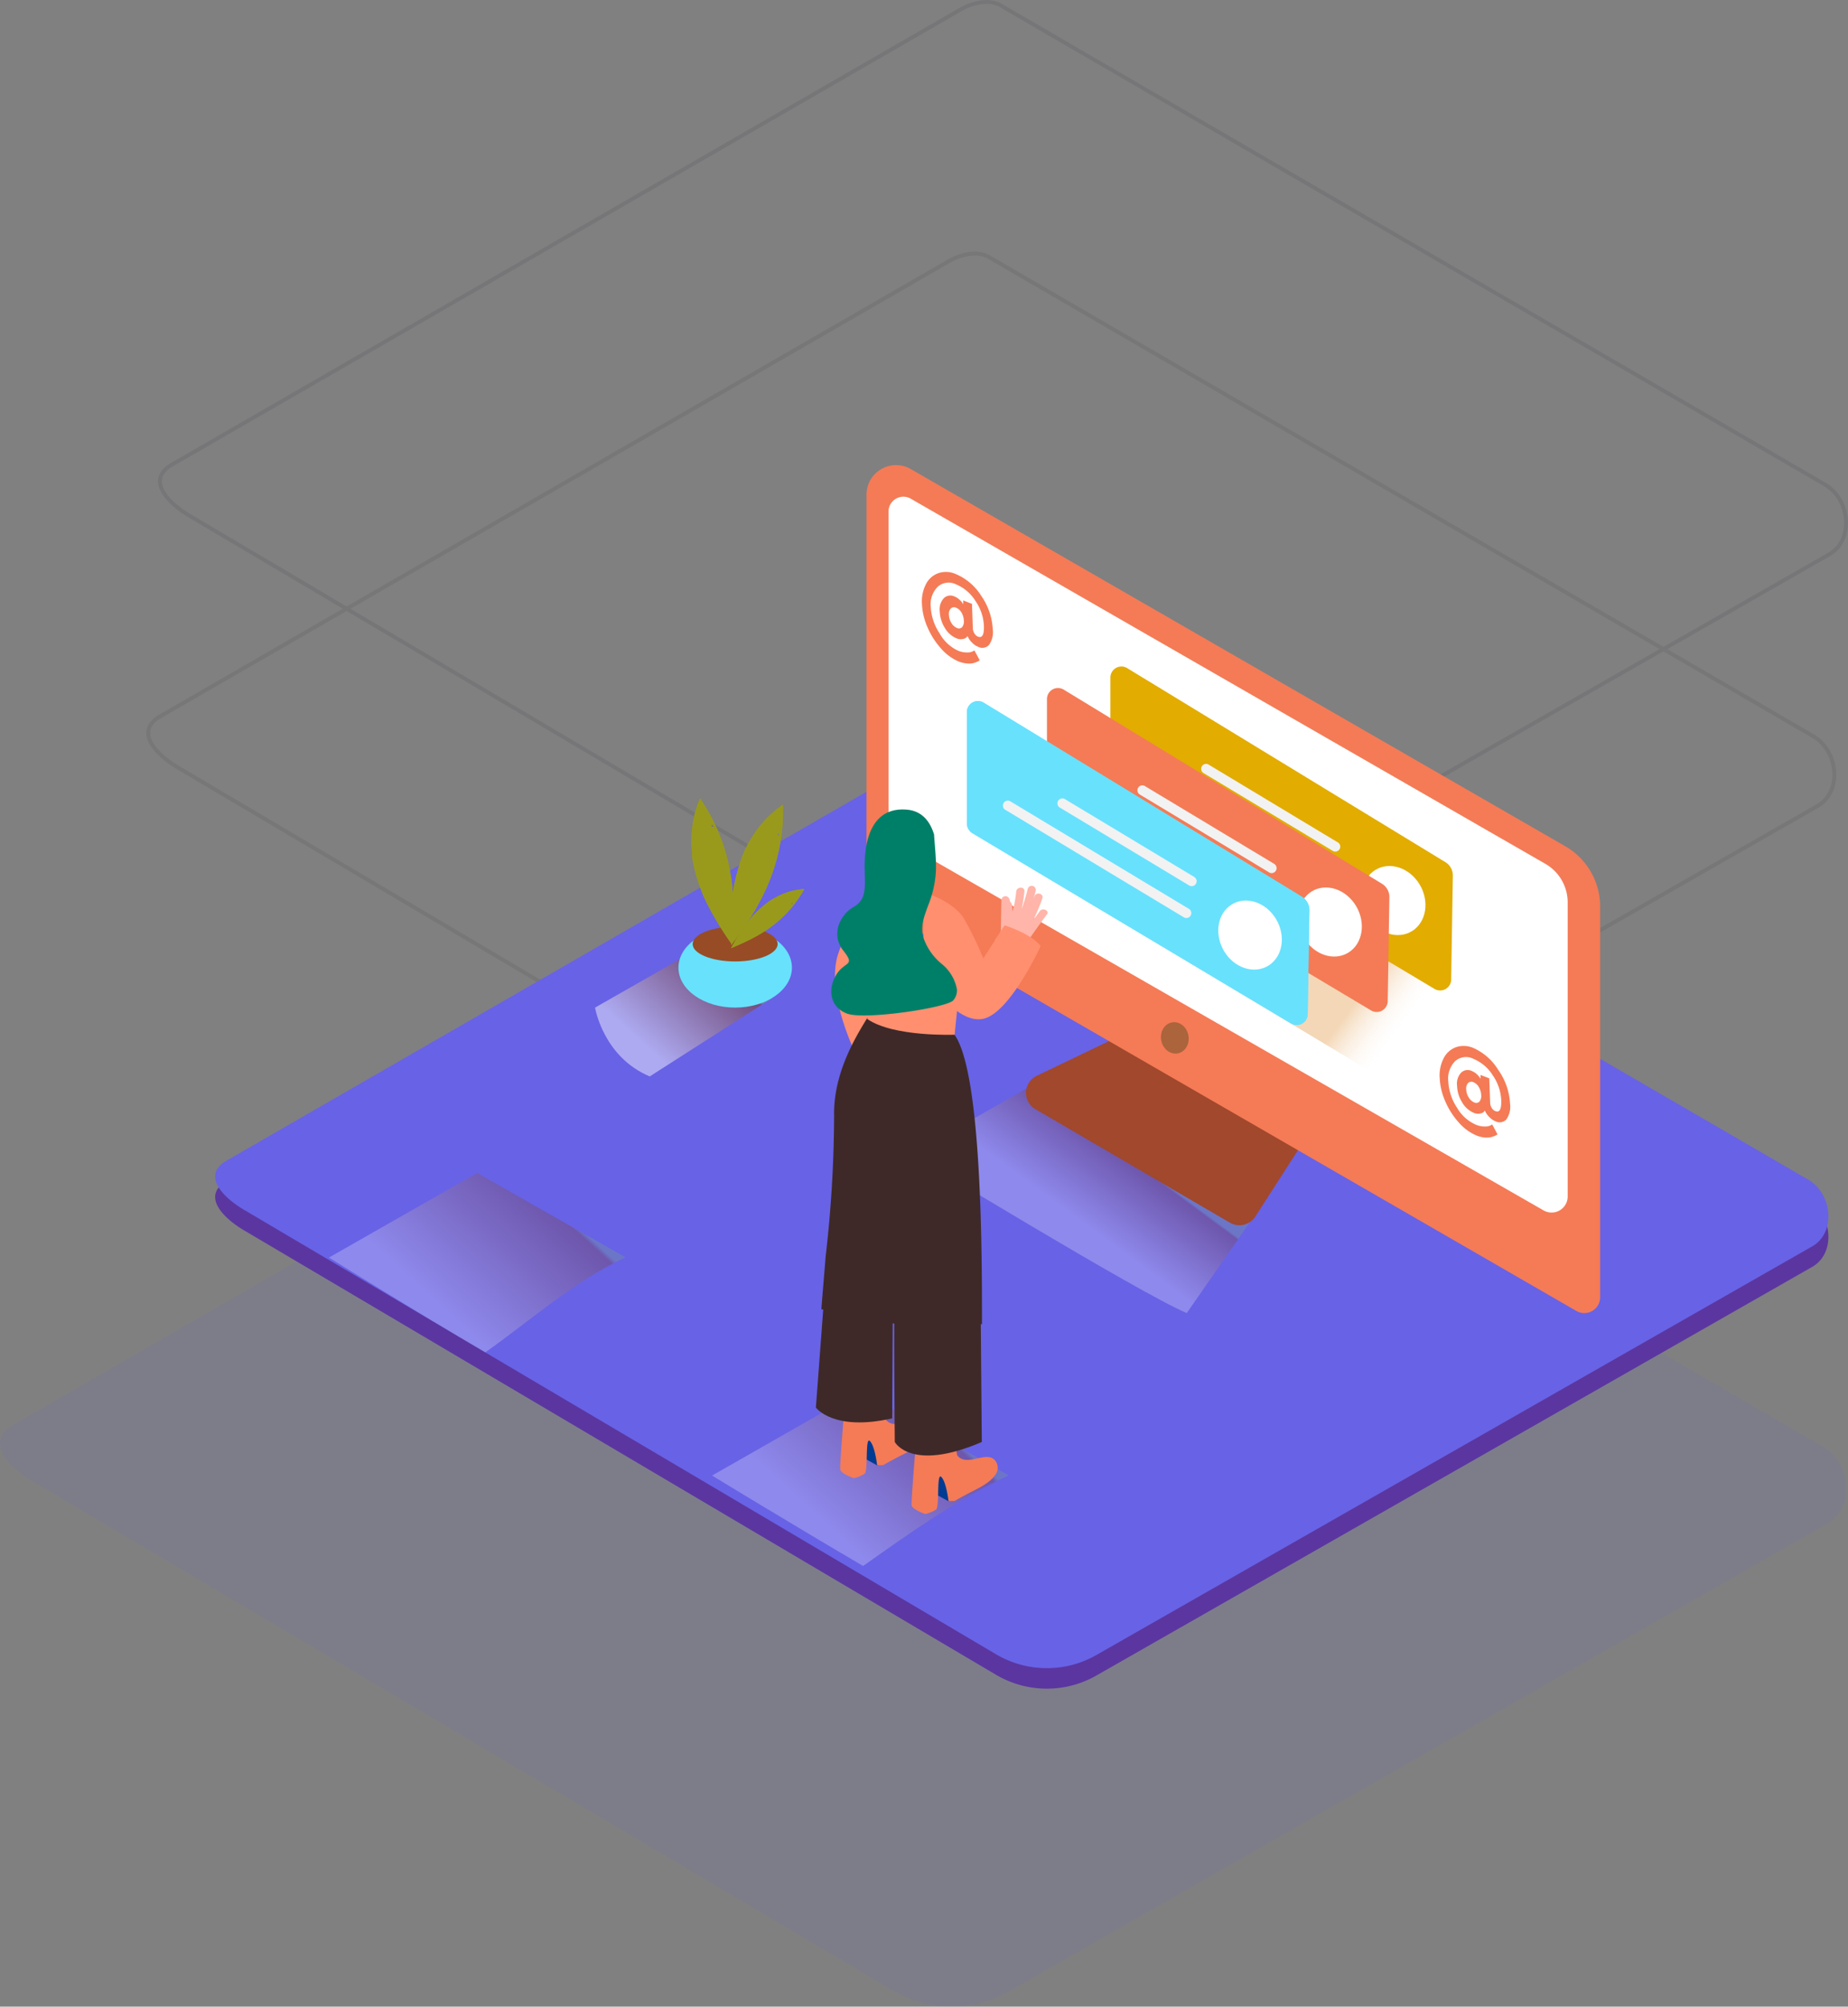 <svg xmlns="http://www.w3.org/2000/svg" xmlns:xlink="http://www.w3.org/1999/xlink" width="1912.223" height="2075.553" viewBox="0 0 1912.223 2075.553">
  <rect x="0" y="0" width="1912.223" height="2075.553" fill="#808080" stroke="none"/>
  <defs>
    <linearGradient id="linear-gradient" x1="0.612" y1="0.369" x2="0.408" y2="0.555" gradientUnits="objectBoundingBox">
      <stop offset="0" stop-color="#78b46a"/>
      <stop offset="0.03" stop-color="#7f3500"/>
      <stop offset="1" stop-color="#fff"/>
    </linearGradient>
    <linearGradient id="linear-gradient-2" x1="0.822" y1="0.286" x2="0.299" y2="0.624" xlink:href="#linear-gradient"/>
    <linearGradient id="linear-gradient-3" x1="0.807" y1="0.219" x2="0.216" y2="0.666" xlink:href="#linear-gradient"/>
    <linearGradient id="linear-gradient-4" x1="0.81" y1="0.606" x2="0.675" y2="0.553" gradientUnits="objectBoundingBox">
      <stop offset="0" stop-color="#fff" stop-opacity="0"/>
      <stop offset="0.99" stop-color="#dc841e"/>
    </linearGradient>
    <linearGradient id="linear-gradient-5" x1="0.822" y1="0.276" x2="0.299" y2="0.623" xlink:href="#linear-gradient"/>
  </defs>
  <g id="Grupo_2" data-name="Grupo 2" transform="translate(94.3 -6430.018)">
    <g id="bg-pattern-desktop" transform="translate(851 7304)" opacity="0.099">
      <path id="Trazado_1" data-name="Trazado 1" d="M927.921,1487.417,424.07,1189.352,38.144,961.048C9.816,945.1-14.465,918.978,13.136,901.841l892.946-515.15c13.384-8.311,33.723-13.764,47.367-5.818L1887.325,923.5c28.33,16.464,33.412,62.323,5.19,78.942l-847.34,484.144a118.184,118.184,0,0,1-117.253.833Z" transform="translate(-946.3 -301)" fill="#6862e6"/>
      <path id="Trazado_2" data-name="Trazado 2" d="M847.563,1015.151,34.924,534.415c-25.872-14.564-48.048-38.423-22.84-54.075L827.617,9.85c12.224-7.59,30.8-12.571,43.261-5.314l852.915,495.584c25.873,15.036,30.516,56.92,4.74,72.1L954.651,1014.391A107.939,107.939,0,0,1,847.563,1015.151Z" transform="translate(-780.776 -872.96)" fill="none" stroke="#1e1f36" stroke-width="4"/>
      <path id="Trazado_3" data-name="Trazado 3" d="M847.563,1090.151,34.924,609.415c-25.872-14.564-48.048-38.423-22.84-54.074L827.617,84.85c12.224-7.59,30.8-12.571,43.261-5.314l852.915,495.584c25.873,15.036,30.516,56.919,4.74,72.1L954.651,1089.391A107.939,107.939,0,0,1,847.563,1090.151Z" transform="translate(-792.913 -687.652)" fill="none" stroke="#242431" stroke-width="4"/>
    </g>
    <g id="Grupo_4" data-name="Grupo 4" transform="translate(128.327 6911.107)">
      <path id="bg-pattern-mobile" d="M358.611,349.745Z" transform="translate(565.987 1151.051)" fill="#6862e6" opacity="0.099"/>
      <g id="illustration-woman-online-mobile" transform="translate(0 0)">
        <g id="Grupo_2-2" data-name="Grupo 2" transform="translate(0 0)">
          <path id="Trazado_46" data-name="Trazado 46" d="M810.054,1009.707,32.529,550.316C7.776,536.4-13.446,513.6,10.68,498.647L790.967,49.06c11.7-7.259,29.468-12.017,41.393-5.075l816.064,473.558c24.753,14.364,29.193,54.39,4.532,68.887L912.518,1008.96a103.4,103.4,0,0,1-102.464.7Z" transform="translate(-0.071 242.667)" fill="#5b36a0"/>
          <path id="Trazado_47" data-name="Trazado 47" d="M810.054,1006.668,32.529,547.291c-24.753-13.92-45.974-36.72-21.849-51.676L790.967,46.035c11.7-7.252,29.468-11.982,41.393-5.075l816.064,473.558c24.753,14.371,29.193,54.39,4.532,68.895L912.518,1005.935a103.394,103.394,0,0,1-102.464.7Z" transform="translate(-0.071 224.477)" fill="#6862e6"/>
          <path id="Trazado_48" data-name="Trazado 48" d="M255.744,89.094,102.322,176.617S338.664,320.8,386.992,341.1L475.353,214.19" transform="translate(618.348 535.962)" opacity="0.25" fill="url(#linear-gradient)"/>
          <path id="Trazado_49" data-name="Trazado 49" d="M379.95,223.623,226.514,136.277,73.022,223.8s79.925,48.772,156.325,93.556c48.5-34.31,97.058-68.986,150.6-93.739Z" transform="translate(441.141 821.327)" opacity="0.25" fill="url(#linear-gradient-2)"/>
          <path id="Trazado_50" data-name="Trazado 50" d="M153.187,72.142l-97.34,55.524s8.246,50.9,56.582,71.185l127.443-81.567" transform="translate(337.266 433.436)" opacity="0.46" fill="url(#linear-gradient-3)"/>
          <ellipse id="Elipse_4" data-name="Elipse 4" cx="58.71" cy="41.337" rx="58.71" ry="41.337" transform="translate(479.388 478.429)" fill="#68e1fd"/>
          <ellipse id="Elipse_5" data-name="Elipse 5" cx="43.98" cy="17.994" rx="43.98" ry="17.994" transform="translate(494.076 477.386)" fill="#974c26"/>
          <path id="Trazado_51" data-name="Trazado 51" d="M113.614,169.986c0-8.112-.275-16.211-.909-24.344q-.275-3.172-.592-6.3l-.451-4.123a24.658,24.658,0,0,0-.634-4.229c-.275-1.663-.564-3.313-.86-4.934A193.693,193.693,0,0,0,78.8,49.317a112.156,112.156,0,0,0-8.789,44.931c0,4.532.359,9.064.7,13.321v2.678a177.277,177.277,0,0,0,8.162,30.87,148.045,148.045,0,0,0,9.473,21.208q6,11.5,13.011,22.434c3.63,5.709,7.048,10.784,10.572,15.64a296.382,296.382,0,0,0,1.621-30.412ZM90.538,78.743a7.293,7.293,0,0,0,0-3.172q1.67,1.727,3.313,3.524a10.065,10.065,0,0,0-3.362-.367h.049Z" transform="translate(422.856 295.39)" fill="#999a1c"/>
          <path id="Trazado_52" data-name="Trazado 52" d="M93.782,170.625a228.943,228.943,0,0,0,12.376-20.982q1.487-2.819,2.9-5.638l1.854-3.764,1.769-3.9,1.952-4.532a193.678,193.678,0,0,0,15.1-81.567A112.191,112.191,0,0,0,98.018,83.328q-3.524,5.638-6.576,11.608l-.9,1.67-.233.7c-.86,2.044-1.72,4.088-2.537,6.167a177.3,177.3,0,0,0-7.295,24.245,148.057,148.057,0,0,0-3.524,22.984q-1.2,12.9-1.177,25.88c0,6.752,0,12.919.409,18.854,6.026-8.021,12.1-16.267,17.62-24.837ZM123.7,81.383a7.217,7.217,0,0,0,1.543-2.77q.493,2.354.86,4.539a10,10,0,0,0-2.4-1.769Z" transform="translate(457.785 301.002)" fill="#999a1c"/>
          <path id="Trazado_53" data-name="Trazado 53" d="M128.393,196.452q6.844-3.39,13.6-7.337l3.4-2.114,2.22-1.41,2.178-1.536,2.537-1.861a121.847,121.847,0,0,0,34.458-39.117,70.6,70.6,0,0,0-27.748,7.661c-2.495,1.269-4.9,2.678-7.3,4.123l-1.036.634-.366.317-3.355,2.5a111.157,111.157,0,0,0-11.784,10.741,93.87,93.87,0,0,0-9.3,11.277q-4.722,6.674-9.064,13.6c-2.171,3.623-4.123,7.048-5.85,10.332,5.85-2.446,11.7-4.99,17.409-7.844Zm44.966-38.525a4.532,4.532,0,0,0,1.727-.994q-.493,1.41-1.085,2.819a6.344,6.344,0,0,0-.634-1.811v-.049Zm-59.746,12.059c0-8.112-.275-16.21-.909-24.344q-.275-3.172-.592-6.3l-.451-4.123a24.667,24.667,0,0,0-.634-4.229c-.275-1.663-.564-3.313-.86-4.934A193.693,193.693,0,0,0,78.8,49.317a112.156,112.156,0,0,0-8.789,44.931c0,4.532.359,9.064.7,13.321v2.678a177.278,177.278,0,0,0,8.162,30.87,148.045,148.045,0,0,0,9.473,21.208q6,11.5,13.011,22.434c3.63,5.709,7.048,10.783,10.572,15.64a296.383,296.383,0,0,0,1.621-30.412ZM90.538,78.743a7.293,7.293,0,0,0,0-3.172q1.67,1.727,3.313,3.524a10.066,10.066,0,0,0-3.362-.366h.049Z" transform="translate(422.856 295.39)" fill="#999a1c"/>
          <path id="Trazado_54" data-name="Trazado 54" d="M93.782,170.625a228.943,228.943,0,0,0,12.376-20.982q1.487-2.819,2.9-5.638l1.854-3.764,1.769-3.9,1.952-4.532a193.678,193.678,0,0,0,15.1-81.567A112.191,112.191,0,0,0,98.018,83.328q-3.524,5.638-6.576,11.608l-.9,1.67-.233.7c-.86,2.044-1.72,4.088-2.537,6.167a177.3,177.3,0,0,0-7.295,24.245,148.057,148.057,0,0,0-3.524,22.984q-1.2,12.9-1.177,25.88c0,6.752,0,12.919.409,18.854,6.026-8.021,12.1-16.267,17.62-24.837ZM123.7,81.383a7.217,7.217,0,0,0,1.543-2.77q.493,2.354.86,4.539a10,10,0,0,0-2.4-1.769Z" transform="translate(457.785 301.002)" fill="#999a1c"/>
          <path id="Trazado_55" data-name="Trazado 55" d="M93.229,115.995q6.844-3.39,13.6-7.337l3.4-2.114,2.22-1.41,2.178-1.536,2.537-1.861A121.847,121.847,0,0,0,151.622,62.62a70.6,70.6,0,0,0-27.748,7.661c-2.495,1.269-4.9,2.678-7.3,4.123l-1.036.634-.367.317-3.355,2.495A111.153,111.153,0,0,0,100.03,88.592a93.862,93.862,0,0,0-9.3,11.277q-4.722,6.675-9.064,13.6c-2.171,3.623-4.123,7.048-5.85,10.332,5.85-2.446,11.7-4.99,17.409-7.844ZM138.2,77.47a4.532,4.532,0,0,0,1.727-.994q-.493,1.41-1.085,2.819a6.344,6.344,0,0,0-.634-1.811v-.049Z" transform="translate(458.021 375.847)" fill="#999a1c"/>
          <path id="Trazado_56" data-name="Trazado 56" d="M215.1,84.245l-84.915,40.794a19.537,19.537,0,0,0-1.36,34.493l201.25,117.392a19.544,19.544,0,0,0,26.3-6.3l48.913-76.055" transform="translate(719.92 506.635)" fill="#a1482d"/>
          <path id="Trazado_57" data-name="Trazado 57" d="M818.575,394.529,141.47,4.463A30.56,30.56,0,0,0,95.7,30.935V436.726a25.373,25.373,0,0,0,12.686,21.99L830.246,875.3a16.372,16.372,0,0,0,24.569-14.188V456.989a72.066,72.066,0,0,0-36.227-62.46Z" transform="translate(578.298 -0.409)" fill="#f47b56"/>
          <path id="Trazado_58" data-name="Trazado 58" d="M121.977,7.11,778.635,384.8a46.045,46.045,0,0,1,23.075,39.892V728.864a16.633,16.633,0,0,1-24.887,14.413L107.176,359.286a16.408,16.408,0,0,1-8.246-14.237V20.48A15.407,15.407,0,0,1,122.005,7.089Z" transform="translate(597.833 27.631)" fill="#fff"/>
          <ellipse id="Elipse_6" data-name="Elipse 6" cx="14.279" cy="16.316" rx="14.279" ry="16.316" transform="translate(975.915 579.117) rotate(-10.9)" fill="#ab643c"/>
          <path id="Trazado_59" data-name="Trazado 59" d="M127.242,116.279l305.18,183.3,150.75-87.614L313.8,55.229" transform="translate(769.065 331.146)" opacity="0.32" fill="url(#linear-gradient-4)"/>
          <path id="Trazado_60" data-name="Trazado 60" d="M478.565,232.6,148.647,31.5a11.425,11.425,0,0,0-17.134,10.29v114.6a11.982,11.982,0,0,0,5.758,10.339L467.119,363.577a11.383,11.383,0,0,0,17-9.938l1.72-106.827A16.041,16.041,0,0,0,478.565,232.6Z" transform="translate(794.854 178.333)" fill="#e2ac00"/>
          <path id="Trazado_61" data-name="Trazado 61" d="M176.365,114.488C188.2,131.037,209,135.632,222.791,124.87s15.365-32.95,3.524-49.449-32.639-21.144-46.425-10.375-15.365,32.907-3.524,49.449Z" transform="translate(1018.123 355.413)" fill="#fff"/>
          <path id="Trazado_62" data-name="Trazado 62" d="M334.691,125.718l-134.561-81a5.124,5.124,0,0,0-5.166,8.789l134.561,81a5.124,5.124,0,0,0,5.166-8.789Zm-5.533,32.907L143.689,46.985a5.124,5.124,0,0,0-4.934,8.8L324.006,167.464a5.124,5.124,0,0,0,5.166-8.8Z" transform="translate(827.426 264.779)" fill="#f2f2f2"/>
          <path id="Trazado_63" data-name="Trazado 63" d="M469.074,235.716,139.339,34.657A11.425,11.425,0,0,0,122.2,44.947V159.477a12.017,12.017,0,0,0,5.709,10.382L457.755,366.711A11.383,11.383,0,0,0,474.8,356.562l1.72-106.841a16.042,16.042,0,0,0-7.45-14Z" transform="translate(738.516 197.429)" fill="#f47b56"/>
          <path id="Trazado_64" data-name="Trazado 64" d="M167.023,117.646c11.834,16.542,32.639,21.144,46.425,10.382s15.365-32.957,3.524-49.456S184.333,57.428,170.547,68.2,155.189,101.1,167.023,117.646Z" transform="translate(961.637 374.47)" fill="#fff"/>
          <path id="Trazado_65" data-name="Trazado 65" d="M325.775,128.88l-134.66-81a5.124,5.124,0,0,0-5.166,8.8l134.561,81a5.124,5.124,0,0,0,5.166-8.8h.092ZM320.2,162.006,134.766,50.189a5.124,5.124,0,0,0-5.166,8.8L315.09,170.625a5.124,5.124,0,0,0,5.166-8.8Z" transform="translate(770.513 283.826)" fill="#f2f2f2"/>
          <path id="Trazado_66" data-name="Trazado 66" d="M457.431,237.639,127.583,36.573a11.425,11.425,0,0,0-17.141,10.29V161.4a11.982,11.982,0,0,0,5.758,10.332L446.048,368.585A11.383,11.383,0,0,0,463.1,358.435l1.72-106.841a16.035,16.035,0,0,0-7.436-13.955Z" transform="translate(667.416 209.017)" fill="#68e1fd"/>
          <path id="Trazado_67" data-name="Trazado 67" d="M457.431,237.639,127.583,36.573a11.425,11.425,0,0,0-17.141,10.29V161.4a11.982,11.982,0,0,0,5.758,10.332L446.048,368.585A11.383,11.383,0,0,0,463.1,358.435l1.72-106.841a16.035,16.035,0,0,0-7.436-13.955Z" transform="translate(667.416 209.017)" fill="#68e1fd"/>
          <path id="Trazado_68" data-name="Trazado 68" d="M155.227,119.558c11.834,16.549,32.639,21.144,46.425,10.382s15.365-32.95,3.524-49.449-32.639-21.144-46.418-10.382-15.238,32.914-3.524,49.449Z" transform="translate(890.647 386.062)" fill="#fff"/>
          <path id="Trazado_69" data-name="Trazado 69" d="M314.066,130.8,179.448,49.809a5.124,5.124,0,0,0-5.173,8.8l134.575,81a5.124,5.124,0,0,0,5.173-8.8h.042Zm-5.575,32.957L123.014,52.114a5.124,5.124,0,0,0-5.166,8.8L303.317,172.55a5.124,5.124,0,0,0,5.173-8.8Z" transform="translate(699.436 295.412)" fill="#f2f2f2"/>
          <path id="Trazado_70" data-name="Trazado 70" d="M141.685,62.187a160.449,160.449,0,0,0-46.743,68.458c-16.408,45.319,24.619,119.387,24.619,119.387L183.395,199.5" transform="translate(550.286 373.228)" fill="#ff8f6f"/>
          <path id="Trazado_71" data-name="Trazado 71" d="M112.139,176.652l-17.324-9.564,4.539-24.746s25.8,2.446,28.058,11.6" transform="translate(572.945 858.008)" fill="#003b94"/>
          <path id="Trazado_72" data-name="Trazado 72" d="M136.5,222.069c3.9-2.4,7.978-4.532,12.017-6.66,10.015-5.483,24.478-11.15,30.645-21.44a11.982,11.982,0,0,0-.818-13.6c-9.064-10.967-28.9,7.048-39.074-5.074-1.995-2.4-2.953-40.526-2.953-40.526L97.693,145.2s-6.526,76.6-5.8,81.313,14,9.064,14,9.064a34.23,34.23,0,0,0,11.157-4.532c4.031-2.946.359-38.891,5.526-33.831s7.436,24.7,7.436,24.7a26.631,26.631,0,0,0,6.484.176Z" transform="translate(554.928 812.224)" fill="#f47b56"/>
          <path id="Trazado_73" data-name="Trazado 73" d="M122.6,181.791l-17.317-9.43,4.532-24.746s25.8,2.446,28.065,11.6" transform="translate(636.244 889.9)" fill="#003b94"/>
          <path id="Trazado_74" data-name="Trazado 74" d="M147.058,227.323c3.9-2.4,7.978-4.532,11.982-6.66,10.022-5.483,24.485-11.15,30.652-21.44a11.982,11.982,0,0,0-.818-13.6c-9.071-10.967-28.9,7.048-39.081-5.075-1.995-2.4-2.946-40.526-2.946-40.526l-38.623,10.431s-6.576,76.866-5.85,81.4,14,9.064,14,9.064a34.231,34.231,0,0,0,11.157-4.532c4.031-2.946.359-38.891,5.526-33.831s7.436,24.7,7.436,24.7a26.657,26.657,0,0,0,6.533.085Z" transform="translate(618.318 844.001)" fill="#f47b56"/>
          <path id="Trazado_75" data-name="Trazado 75" d="M99.65,117.133,88.267,269.286s18.135,25.021,78.938,11.108l.585-102.57m2.114-30.546c-1.318,13.1,0,157.594,0,157.594s16.817,31.448,90.039,0L258.9,182.081" transform="translate(533.343 705.543)" fill="#3e2928"/>
          <path id="Trazado_76" data-name="Trazado 76" d="M89.084,392.047c4.983,3.454,6.71-14.272,11.918-11.235a296.724,296.724,0,0,0,60.028,26.465h.451a4.13,4.13,0,0,1,5.582,2.044,317.755,317.755,0,0,0,39.4,9.064c17.084,2.721,31.23-9.931,48.772-10.783,0-67.175.324-258.36-28.284-299.154L142.3,79.988c-.409,6.978-41.076,54.115-40.075,111.592a1295.077,1295.077,0,0,1-8.761,146.127c-.225,3.447-4.229,50.675-4.391,54.34Z" transform="translate(538.242 480.889)" fill="#3e2928"/>
          <path id="Trazado_77" data-name="Trazado 77" d="M193.97,76.957l-7.8,77.049s-63.15,2.537-90.356-16.21V72.425" transform="translate(579.018 435.148)" fill="#ff8f6f"/>
          <path id="Trazado_78" data-name="Trazado 78" d="M160.812,88.324l-6.435,8.789a211.41,211.41,0,0,0,9.064-21.983c1.818-5.117-6.393-7.161-8.2-2.037l-.951,2.629q1.184-4.081,2.22-8.2a4.229,4.229,0,1,0-8.2-2.044,219.7,219.7,0,0,1-6.393,21.038,150.134,150.134,0,0,0,3-18.586c.543-5.392-7.936-5.166-8.458,0A133.448,133.448,0,0,1,132.641,89a39.254,39.254,0,0,0-.7-7.252,4.229,4.229,0,0,0-1.762-3.031q-.345-1.41-.818-2.819a4.229,4.229,0,0,0-8.3,1.269l-.543,31.716a38.06,38.06,0,0,1-5.935,9.071,148.1,148.1,0,0,1,11.784,9.064,120.408,120.408,0,0,1,9.614,9.064q4.081-5.075,7.844-10.332a4.536,4.536,0,0,0,.811-.909q11.326-16.76,23.4-33c3.355-3.714-4.038-7.837-7.259-3.524Z" transform="translate(692.467 373.062)" fill="#ffb5a9"/>
          <path id="Trazado_79" data-name="Trazado 79" d="M104.189,63.1s29.834,8.021,41.936,27.2a340.954,340.954,0,0,1,20,41.2l22.032-34.218s26.747,8.2,37.355,21.348c0,0-31.716,69.353-59.387,75.287s-57.033-40.7-57.033-40.7-6.075,19.488-4.9-1.318" transform="translate(628.724 378.75)" fill="#ff8f6f"/>
          <path id="Trazado_80" data-name="Trazado 80" d="M204.863,210.719a60.415,60.415,0,0,1-18.91-26.923c-3.58-12.193.909-22.892,5.075-34.225a110.253,110.253,0,0,0,7.8-35.24c.366-11.869-.994-23.752-1.811-35.579a3.448,3.448,0,0,1,0-1.536c-3.989-13.391-12.151-24.7-28.249-26.078-41.661-3.524-44.022,42.605-43.7,61.367s2.312,31.455-11.517,39.3-23.808,28.418-10.614,45.051,1.36,10.572-7.436,25.373-6.526,33.224,11.517,39.892,101.915-5.85,109.625-13.6a16,16,0,0,0,3.947-11.333A43.966,43.966,0,0,0,204.863,210.719Z" transform="translate(547.002 305.241)" fill="#007f68"/>
          <path id="Trazado_81" data-name="Trazado 81" d="M165.412,41A66.393,66.393,0,0,1,177.2,75.449a22.659,22.659,0,0,1-3.855,16.091,9.3,9.3,0,0,1-11.277,1.952,17.366,17.366,0,0,1-6.075-4.088,21.144,21.144,0,0,1-3.9-4.934l-1.085-2.114a7.336,7.336,0,0,1-1.092,1.536,7.851,7.851,0,0,1-3.714,1.586,11.276,11.276,0,0,1-6.71-.811,25.161,25.161,0,0,1-11.876-10.685,34.211,34.211,0,0,1-5.258-17.176,16.915,16.915,0,0,1,4.229-13.6,9.705,9.705,0,0,1,11.023-1.72,16.26,16.26,0,0,1,4.934,3.087,19.03,19.03,0,0,1,3.27,3.58l.818,1.452V45.579l9.064,3.524.909,25.472A9.986,9.986,0,0,0,158.23,79.7a7.986,7.986,0,0,0,3.721,3.313q6.576,2.58,6.075-11.34a49.034,49.034,0,0,0-8.754-25.606,42.93,42.93,0,0,0-20.087-17.127,16.915,16.915,0,0,0-18.853,2.4,25.606,25.606,0,0,0-7.3,20.94,54.017,54.017,0,0,0,9.071,27.2A41.8,41.8,0,0,0,141.455,97.6a22.884,22.884,0,0,0,9.071,1.762,12.031,12.031,0,0,0,5.892-1.085l1.811-.994,5.49,10.2-.909.634a21.644,21.644,0,0,1-2.678,1.269,17.142,17.142,0,0,1-4.532,1.269,22.672,22.672,0,0,1-6.026,0,30.377,30.377,0,0,1-7.661-1.952,49.872,49.872,0,0,1-18.135-13.321A79,79,0,0,1,109.725,73.44,67.161,67.161,0,0,1,103.918,49.1a39.06,39.06,0,0,1,4.172-20.439,23.026,23.026,0,0,1,12.877-11.333,24.809,24.809,0,0,1,17.86.9A57.618,57.618,0,0,1,165.4,40.991Zm-20,32.231a9.085,9.085,0,0,0,1.861-6.71,17.31,17.31,0,0,0-2.4-8.387,11.516,11.516,0,0,0-5.491-4.983,4.934,4.934,0,0,0-5.568.7,8.3,8.3,0,0,0-2,6.576,16.966,16.966,0,0,0,2.587,8.458,12.179,12.179,0,0,0,5.758,5.166,4.532,4.532,0,0,0,5.258-.818M700.7,531.8a66.165,66.165,0,0,1,11.784,34.444,22.658,22.658,0,0,1-3.848,16.091,9.339,9.339,0,0,1-11.277,1.952,17.859,17.859,0,0,1-6.075-4.088,21.93,21.93,0,0,1-3.9-4.934l-1.085-2.114a8.777,8.777,0,0,1-1.092,1.536,7.655,7.655,0,0,1-3.714,1.586,10.9,10.9,0,0,1-6.667-.768,25.161,25.161,0,0,1-11.876-10.7,34.078,34.078,0,0,1-5.307-17.218,16.662,16.662,0,0,1,4.229-13.6,9.656,9.656,0,0,1,10.967-1.72,16.131,16.131,0,0,1,4.934,3.08,19.728,19.728,0,0,1,3.27,3.63l.86,1.445v-4.081l9.064,3.524.909,25.472a10.254,10.254,0,0,0,1.628,5.124,7.909,7.909,0,0,0,3.722,3.313c4.532,1.72,6.392-2.044,6.117-11.333a49.267,49.267,0,0,0-8.747-25.655,42.993,42.993,0,0,0-20.038-17.085,16.957,16.957,0,0,0-18.86,2.354,25.605,25.605,0,0,0-7.119,21.073,53.839,53.839,0,0,0,9.064,27.2,41.978,41.978,0,0,0,19.593,17.543,23.507,23.507,0,0,0,9.064,1.811,12.47,12.47,0,0,0,5.892-1.092l1.811-.994,5.491,10.2-.916.634a22.506,22.506,0,0,1-7.2,2.537,23.135,23.135,0,0,1-6.075,0,30.31,30.31,0,0,1-7.612-1.995,49.873,49.873,0,0,1-18.135-13.279,79.179,79.179,0,0,1-14.1-21.99,67.022,67.022,0,0,1-5.8-24.33,38.834,38.834,0,0,1,4.173-20.4,23.209,23.209,0,0,1,12.877-11.383,25.119,25.119,0,0,1,17.9.916A57.709,57.709,0,0,1,700.639,531.8Zm-20,32.224a9.092,9.092,0,0,0,1.9-6.71,17.177,17.177,0,0,0-2.446-8.387,11.332,11.332,0,0,0-5.441-4.983,4.933,4.933,0,0,0-5.575.7,8.2,8.2,0,0,0-2.044,6.569,16.866,16.866,0,0,0,2.587,8.387,12.313,12.313,0,0,0,5.758,5.216,4.532,4.532,0,0,0,5.258-.775" transform="translate(627.437 94.403)" fill="#f47b56"/>
          <path id="Trazado_82" data-name="Trazado 82" d="M323.668,191.587,170.2,104.29,16.782,191.756s85.373,53.3,161.759,98.08c48.512-34.268,91.624-73.469,145.126-98.264Z" transform="translate(100.999 627.868)" opacity="0.25" fill="url(#linear-gradient-5)"/>
        </g>
      </g>
    </g>
  </g>
</svg>
